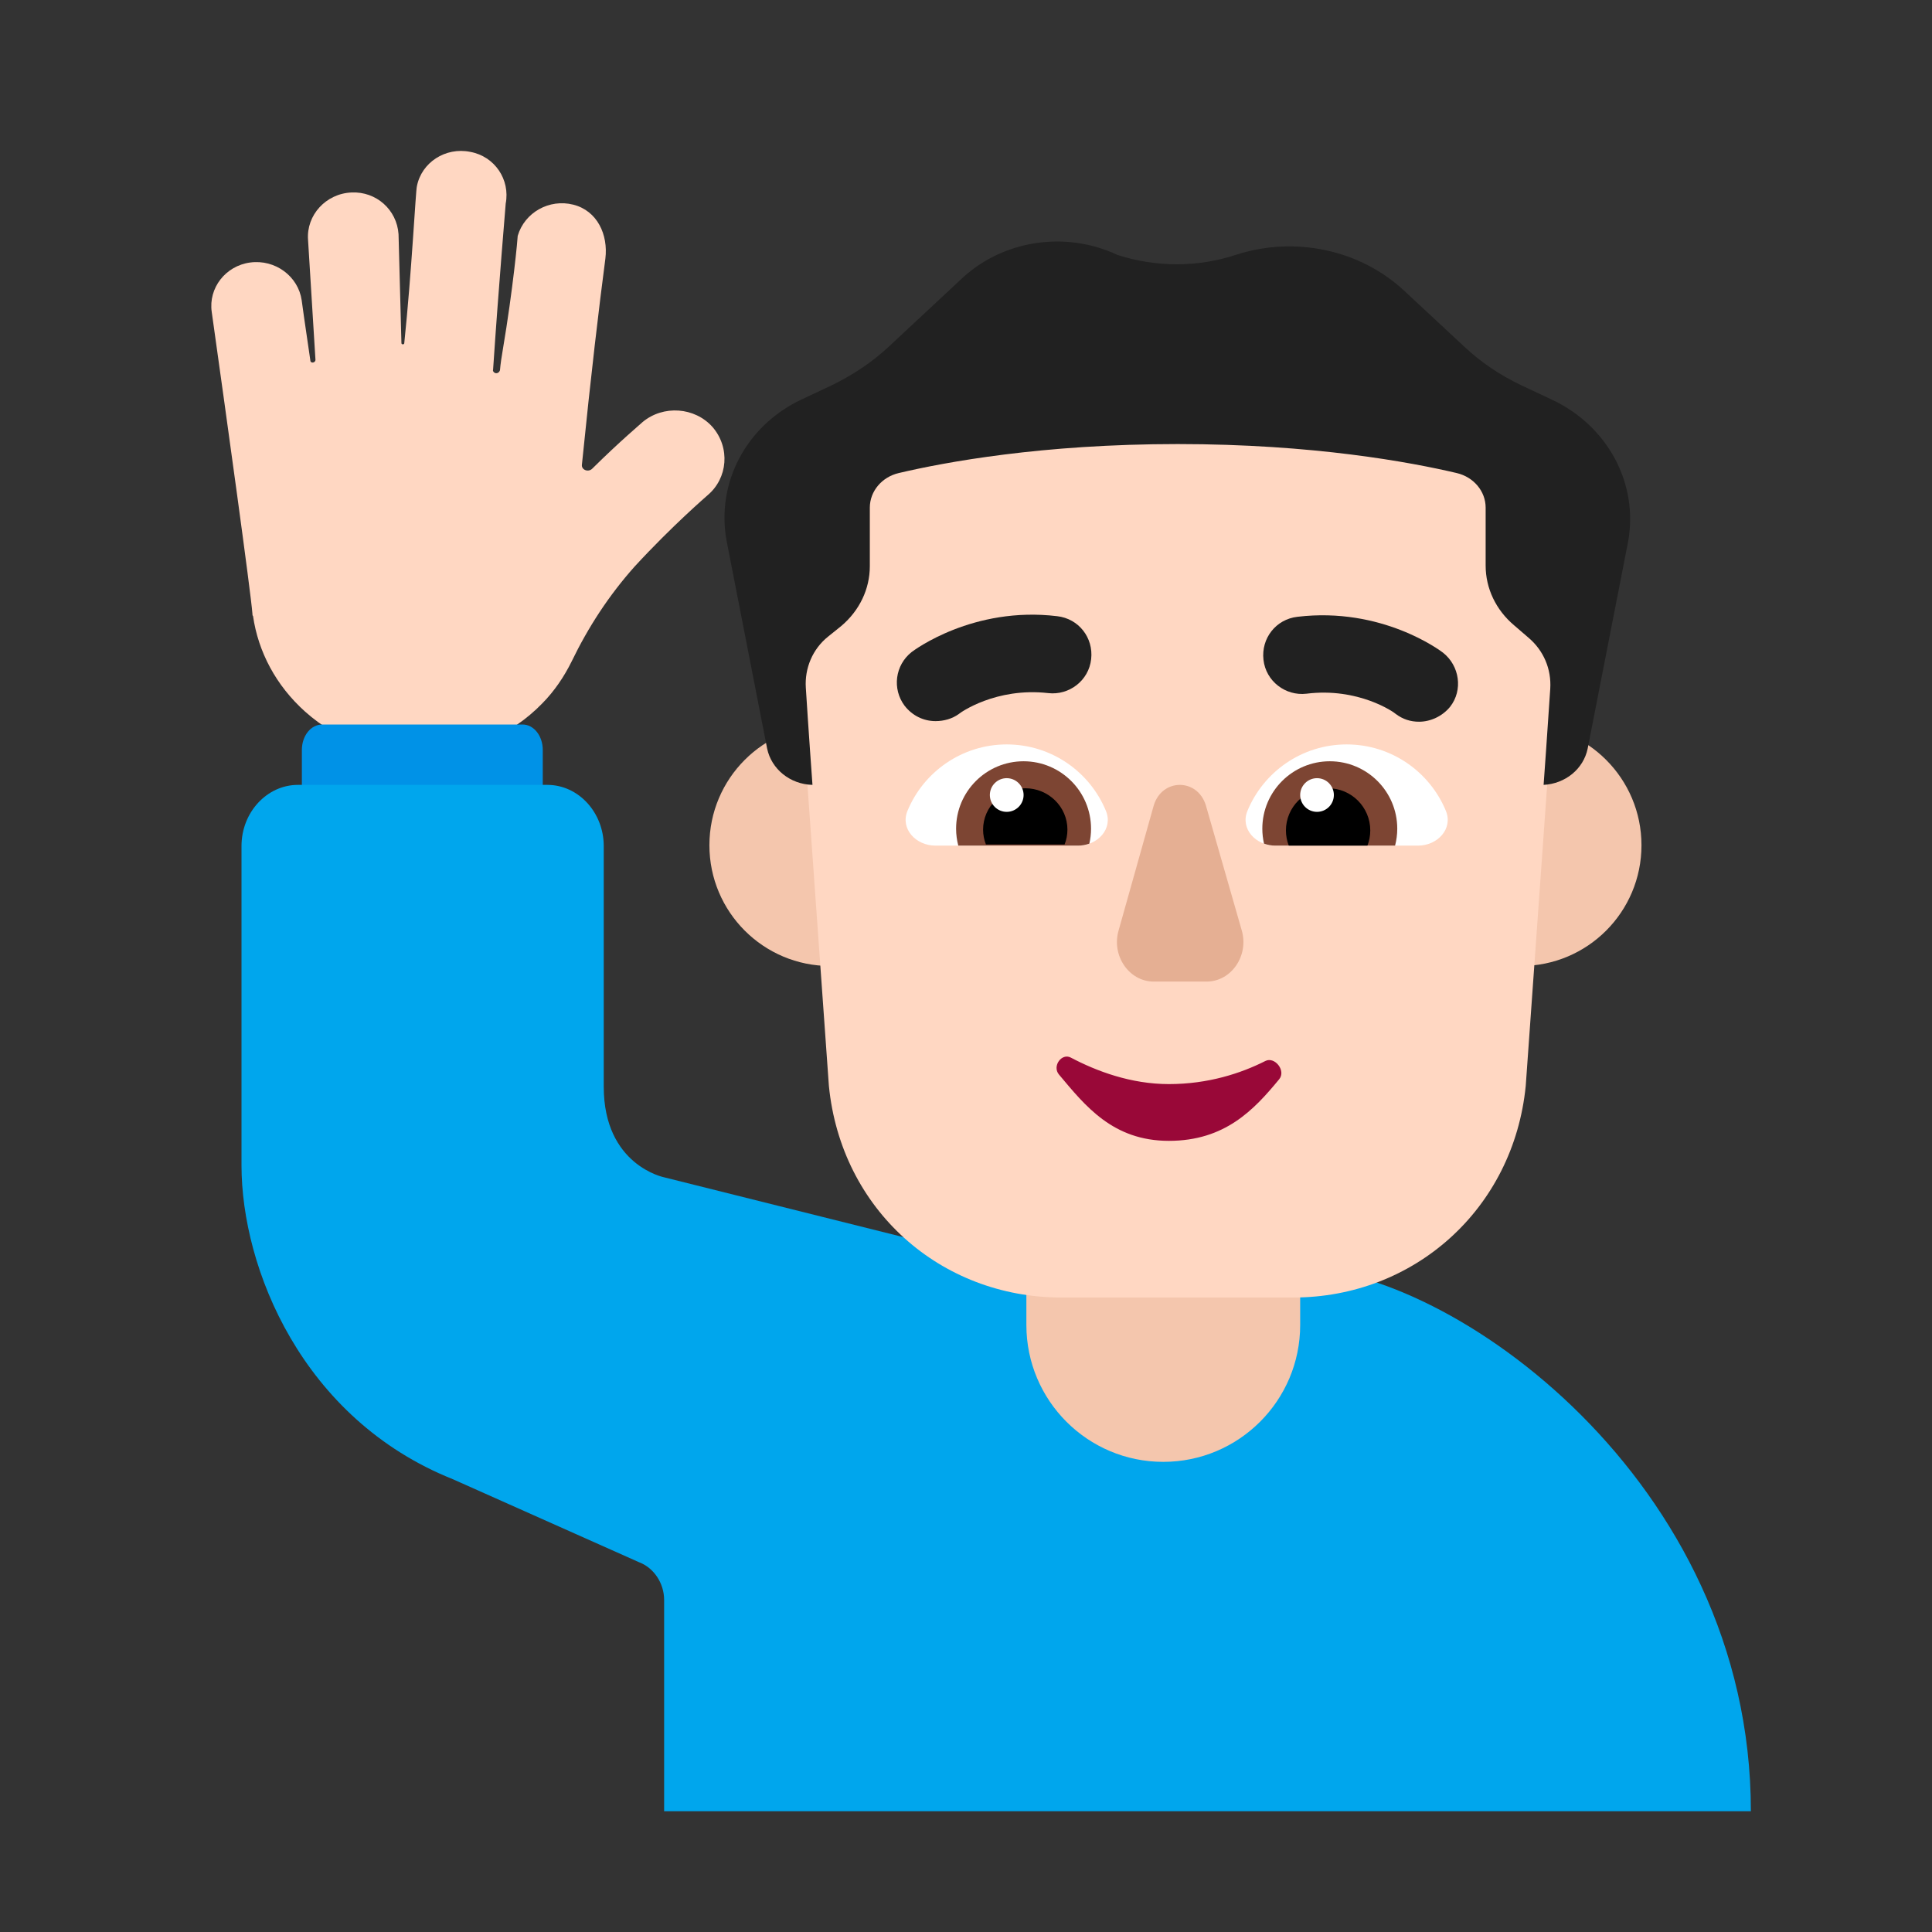 <svg viewBox="0 0 32 32" fill="none" xmlns="http://www.w3.org/2000/svg">
<rect x="0" y="0" width="32" height="32" fill="#333333" stroke="none"/>
<path d="M9.467 10.958C9.743 10.387 10.084 9.863 10.511 9.384C11.138 8.703 11.707 8.215 11.717 8.205C12.058 7.92 12.096 7.414 11.802 7.073C11.508 6.742 10.986 6.705 10.644 6.99C10.616 7.018 10.264 7.312 9.809 7.763C9.743 7.828 9.629 7.782 9.638 7.699C9.79 6.189 9.923 5.075 10.027 4.283C10.075 3.887 9.894 3.491 9.496 3.39C9.097 3.289 8.689 3.519 8.575 3.906C8.575 3.943 8.499 4.78 8.328 5.793C8.309 5.904 8.29 6.023 8.281 6.134C8.272 6.161 8.243 6.189 8.205 6.18C8.177 6.171 8.158 6.143 8.167 6.125C8.262 4.698 8.376 3.399 8.376 3.372C8.452 2.976 8.196 2.589 7.787 2.515C7.379 2.433 6.981 2.69 6.905 3.086C6.886 3.142 6.819 4.504 6.696 5.683C6.696 5.71 6.649 5.71 6.649 5.683L6.601 3.878C6.573 3.473 6.231 3.169 5.823 3.188C5.396 3.206 5.073 3.565 5.102 3.97L5.225 5.959C5.225 6.014 5.14 6.023 5.14 5.968C5.054 5.388 4.997 4.983 4.997 4.974C4.94 4.578 4.561 4.292 4.143 4.348C3.735 4.403 3.45 4.771 3.507 5.167C3.754 6.926 4.153 9.798 4.181 10.166C4.181 10.185 4.181 10.194 4.191 10.203C4.276 10.793 4.57 11.354 5.054 11.787C6.174 12.79 7.939 12.726 8.983 11.649C9.183 11.446 9.344 11.207 9.467 10.958Z" fill="#FFD7C2"/>
<path d="M9 14H5V12.422C5 12.181 5.154 12 5.337 12H8.654C8.846 12 8.99 12.193 8.99 12.422V14H9Z" fill="#0092E7"/>
<path d="M21.5 21C24 21 29 24.5 29 30H11V26.5C11 26.223 10.83 25.967 10.584 25.875L7.5 24.5C5 23.5 4 21 4 19.302V14.014C4 13.451 4.425 13 4.935 13L9.065 13C9.584 13 10 13.461 10 14.014V18C10 19.302 11 19.5 11 19.5L17 21H21.5Z" fill="#00A6ED"/>
<path d="M19.267 24.213C18.015 24.213 17 23.198 17 21.946V19.267C17 18.015 18.015 17 19.267 17C20.519 17 21.535 18.015 21.535 19.267V21.946C21.535 23.198 20.519 24.213 19.267 24.213Z" fill="#F4C6AD"/>
<path d="M15.75 14C15.75 15.105 14.855 16 13.75 16C12.645 16 11.75 15.105 11.75 14C11.75 12.895 12.645 12 13.75 12C14.855 12 15.75 12.895 15.75 14Z" fill="#F4C6AD"/>
<path d="M27.188 14C27.188 15.105 26.293 16 25.188 16C24.084 16 23.188 15.105 23.188 14C23.188 12.895 24.084 12 25.188 12C26.293 12 27.188 12.895 27.188 14Z" fill="#F4C6AD"/>
<path d="M18.985 5.447C15.659 5.447 13.032 8.21 13.264 11.459L13.729 17.985C13.931 20.036 15.579 21.491 17.58 21.491H21.42C23.421 21.491 25.069 20.026 25.271 17.985L25.736 11.459C25.968 8.21 23.34 5.447 20.015 5.447H18.985V5.447Z" fill="#FFD7C2"/>
<path d="M25.707 6.621L25.207 6.386C24.847 6.216 24.527 6 24.247 5.736L23.267 4.824C22.537 4.137 21.447 3.902 20.467 4.222C19.837 4.429 19.147 4.429 18.507 4.222C17.647 3.817 16.607 3.977 15.927 4.617L14.727 5.736C14.447 6 14.117 6.216 13.767 6.386L13.267 6.621C12.356 7.054 11.856 8.004 12.036 8.964L12.706 12.398C12.776 12.737 13.086 12.991 13.457 13C13.457 13 13.386 12.021 13.347 11.391C13.326 11.071 13.457 10.751 13.716 10.544L13.937 10.366C14.237 10.111 14.407 9.754 14.407 9.378V8.408C14.407 8.136 14.607 7.9 14.887 7.835C15.647 7.656 17.257 7.355 19.507 7.355C21.757 7.355 23.367 7.656 24.127 7.835C24.407 7.9 24.607 8.136 24.607 8.408V9.368C24.607 9.745 24.777 10.102 25.077 10.356L25.307 10.554C25.567 10.77 25.698 11.081 25.677 11.41C25.637 12.031 25.567 13 25.567 13C25.927 12.981 26.227 12.737 26.297 12.398L26.968 8.964C27.138 8.004 26.628 7.054 25.707 6.621Z" fill="#212121"/>
<path d="M14.982 11.688C15.111 11.855 15.298 11.944 15.496 11.944C15.634 11.944 15.772 11.905 15.881 11.826C15.901 11.806 16.493 11.381 17.362 11.48C17.708 11.52 18.034 11.273 18.073 10.917C18.113 10.562 17.866 10.246 17.51 10.206C16.118 10.038 15.14 10.769 15.101 10.799C14.824 11.016 14.775 11.411 14.982 11.688Z" fill="#212121"/>
<path d="M23.119 11.826C23.238 11.915 23.366 11.954 23.504 11.954C23.692 11.954 23.889 11.865 24.018 11.707C24.235 11.431 24.176 11.026 23.899 10.809C23.853 10.774 22.887 10.049 21.49 10.216C21.134 10.256 20.887 10.572 20.927 10.927C20.966 11.283 21.292 11.53 21.638 11.49C22.497 11.382 23.09 11.796 23.119 11.826Z" fill="#212121"/>
<path d="M19.109 13.343L18.529 15.406C18.404 15.826 18.7 16.258 19.109 16.258H19.985C20.395 16.258 20.691 15.826 20.566 15.406L19.974 13.343C19.837 12.886 19.246 12.886 19.109 13.343Z" fill="#E5AF93"/>
<path d="M19.36 17.956C18.73 17.956 18.16 17.741 17.736 17.517C17.584 17.437 17.423 17.659 17.54 17.798C17.974 18.315 18.431 18.896 19.36 18.896C20.289 18.896 20.77 18.382 21.187 17.876C21.305 17.734 21.113 17.495 20.959 17.573C20.554 17.778 20.01 17.956 19.36 17.956Z" fill="#990838"/>
<path d="M17.857 14.006C18.178 14.006 18.44 13.729 18.318 13.432C18.053 12.786 17.417 12.33 16.674 12.33C15.932 12.33 15.296 12.786 15.03 13.432C14.909 13.729 15.171 14.006 15.492 14.006H17.857Z" fill="white"/>
<path d="M21.122 14.006C20.801 14.006 20.539 13.729 20.661 13.432C20.927 12.786 21.562 12.33 22.305 12.33C23.047 12.33 23.683 12.786 23.949 13.432C24.07 13.729 23.808 14.006 23.488 14.006H21.122Z" fill="white"/>
<path d="M15.836 13.726C15.836 13.823 15.849 13.916 15.872 14.006H17.857C17.922 14.006 17.985 13.994 18.043 13.973C18.061 13.894 18.071 13.811 18.071 13.726C18.071 13.109 17.57 12.609 16.953 12.609C16.337 12.609 15.836 13.109 15.836 13.726Z" fill="#7D4533"/>
<path d="M23.143 13.726C23.143 13.823 23.13 13.916 23.107 14.006H21.122C21.057 14.006 20.994 13.994 20.936 13.973C20.918 13.894 20.908 13.811 20.908 13.726C20.908 13.109 21.409 12.609 22.026 12.609C22.642 12.609 23.143 13.109 23.143 13.726Z" fill="#7D4533"/>
<path d="M16.283 13.741C16.283 13.828 16.3 13.911 16.33 13.987H17.633C17.663 13.911 17.68 13.828 17.68 13.741C17.68 13.363 17.367 13.056 16.982 13.056C16.596 13.056 16.283 13.363 16.283 13.741Z" fill="black"/>
<path d="M22.696 13.754C22.696 13.843 22.679 13.928 22.649 14.006H21.346C21.316 13.928 21.299 13.843 21.299 13.754C21.299 13.369 21.612 13.056 21.998 13.056C22.383 13.056 22.696 13.369 22.696 13.754Z" fill="black"/>
<path d="M16.954 13.168C16.954 13.322 16.828 13.447 16.674 13.447C16.52 13.447 16.395 13.322 16.395 13.168C16.395 13.014 16.52 12.889 16.674 12.889C16.828 12.889 16.954 13.014 16.954 13.168Z" fill="white"/>
<path d="M21.535 13.168C21.535 13.322 21.66 13.447 21.814 13.447C21.968 13.447 22.093 13.322 22.093 13.168C22.093 13.014 21.968 12.889 21.814 12.889C21.66 12.889 21.535 13.014 21.535 13.168Z" fill="white"/>
</svg>
